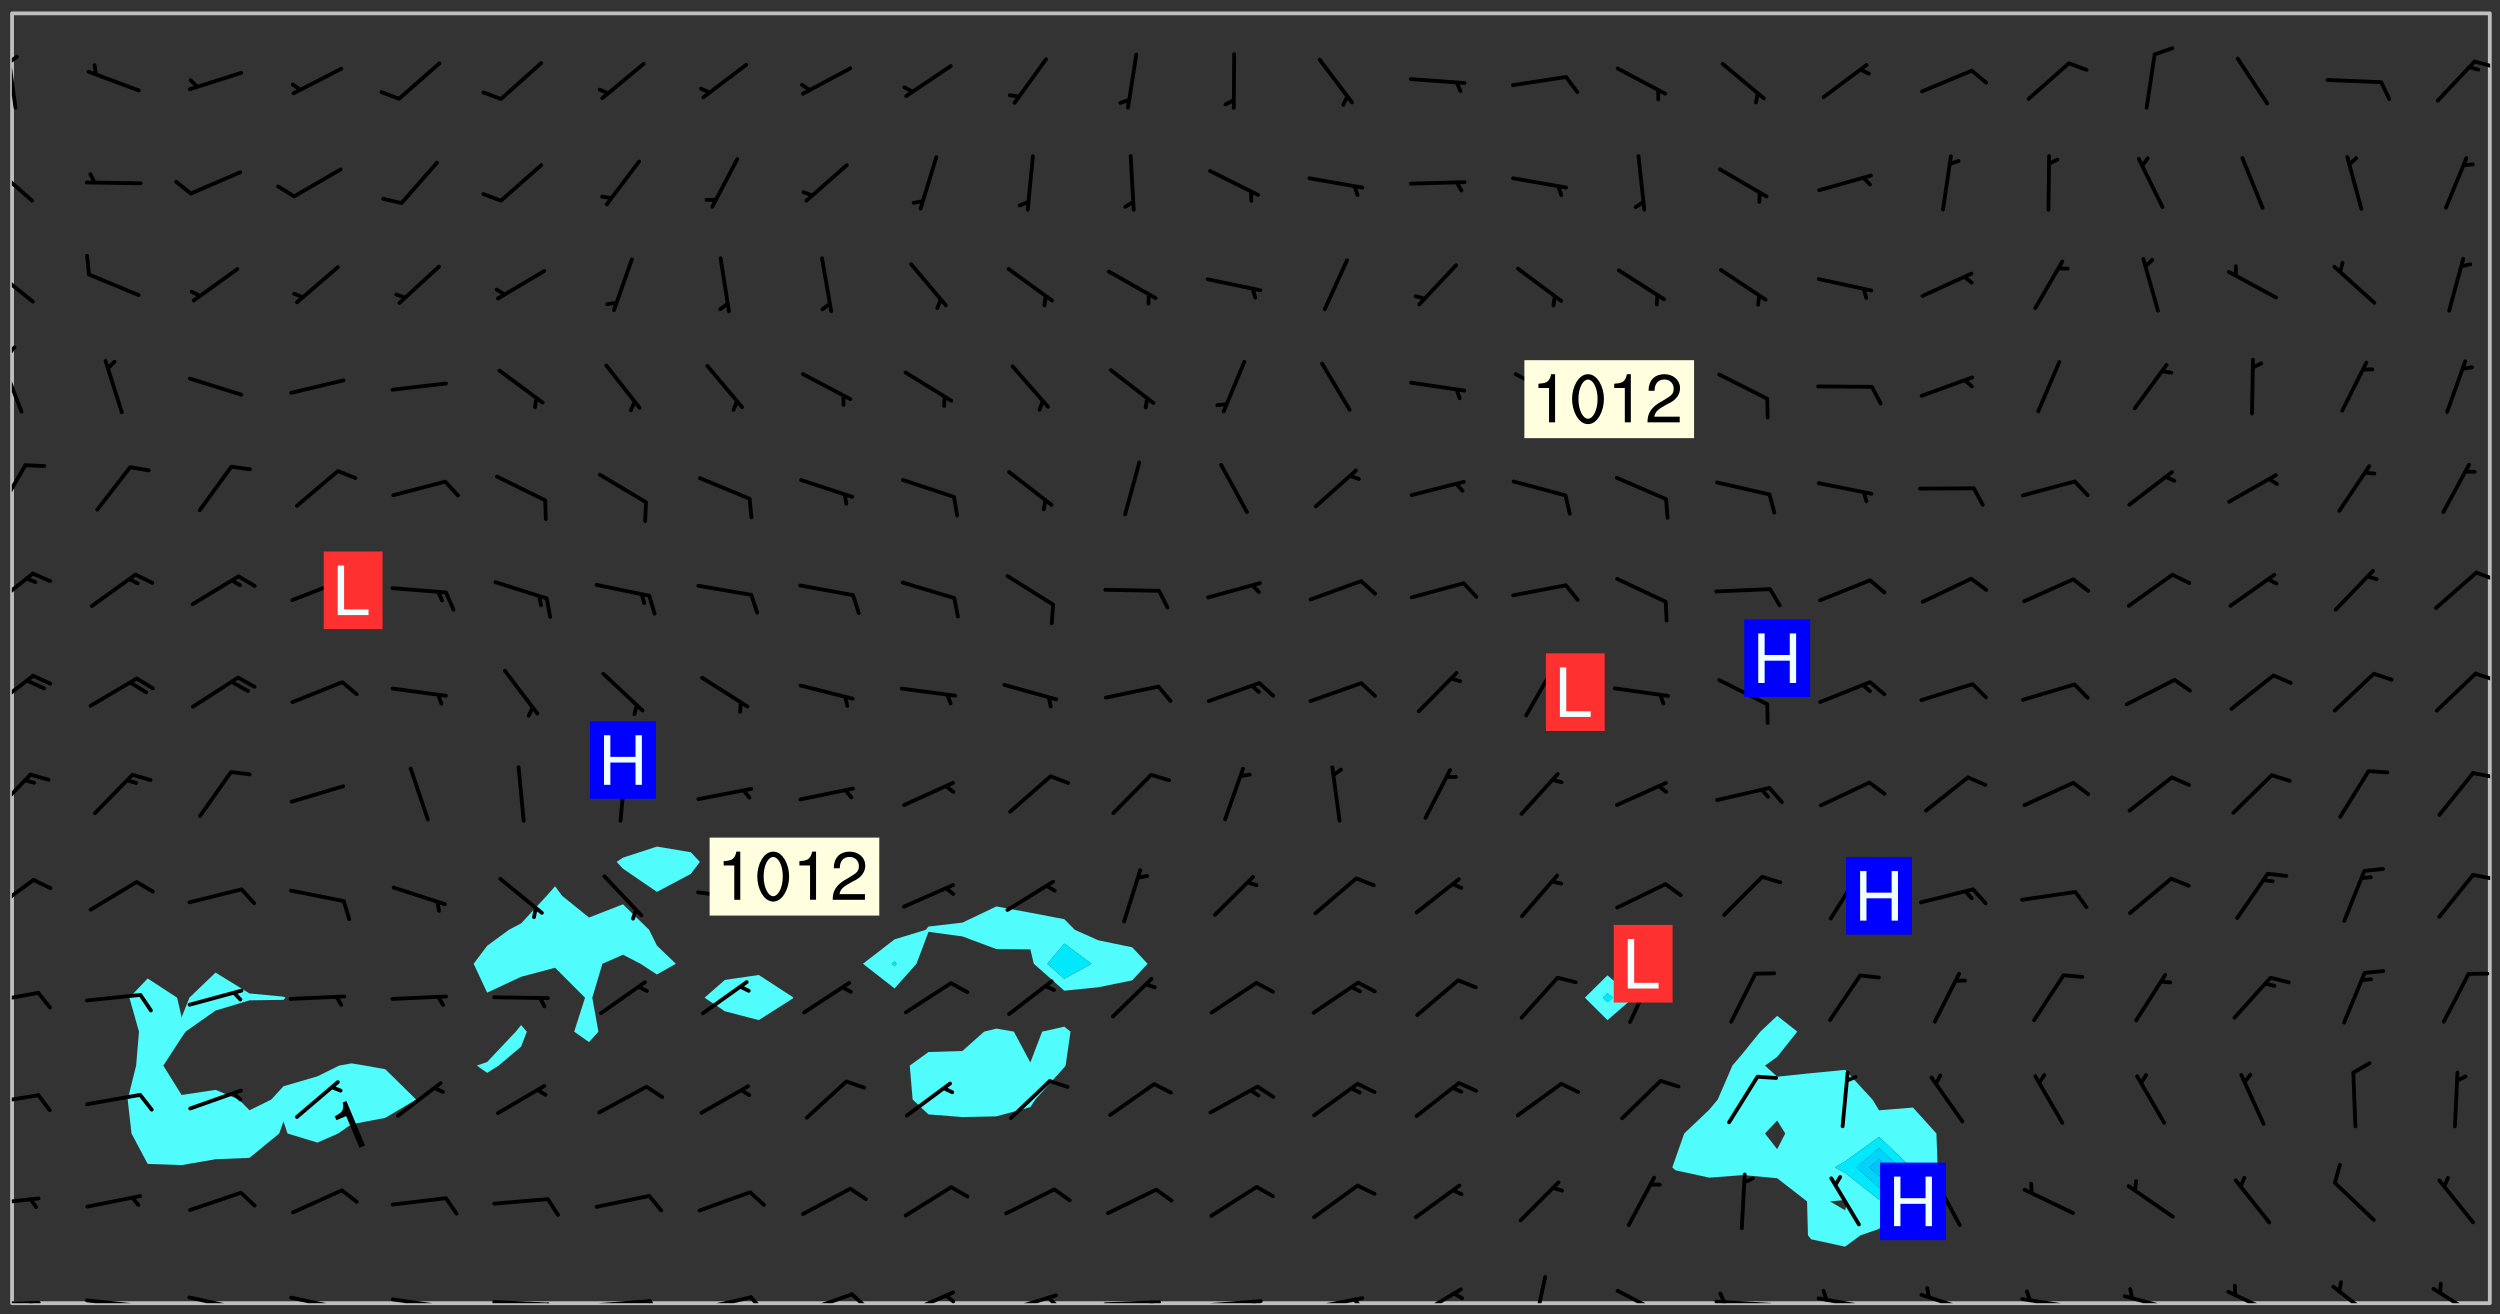 <svg xmlns="http://www.w3.org/2000/svg" role="img" xmlns:xlink="http://www.w3.org/1999/xlink" viewBox="142.45 309.95 326.84 171.84"><rect x="142.45" y="309.95" width="326.84" height="171.84" fill="#333333" stroke="none"/><defs><clipPath id="a"><path d="M144 311.672h1v168.656h-1zm0 0"/></clipPath><clipPath id="b"><path d="M144 311.672h324v168.656H144zm0 0"/></clipPath><clipPath id="c"><path d="M467 311.672h1v168.656h-1zm0 0"/></clipPath><clipPath id="d"><path d="M144 480h4v.328h-4zm0 0"/></clipPath><clipPath id="e"><path d="M146 480h2v.328h-2zm0 0"/></clipPath><clipPath id="f"><path d="M153 479h9v1.328h-9zm0 0"/></clipPath><clipPath id="g"><path d="M160 480h2v.328h-2zm0 0"/></clipPath><clipPath id="h"><path d="M166 479h9v1.328h-9zm0 0"/></clipPath><clipPath id="i"><path d="M172 480h2v.328h-2zm0 0"/></clipPath><clipPath id="j"><path d="M180 479h8v1.328h-8zm0 0"/></clipPath><clipPath id="k"><path d="M187 480h2v.328h-2zm0 0"/></clipPath><clipPath id="l"><path d="M193 479h8v1.328h-8zm0 0"/></clipPath><clipPath id="m"><path d="M200 480h2v.328h-2zm0 0"/></clipPath><clipPath id="n"><path d="M206 479h9v1.328h-9zm0 0"/></clipPath><clipPath id="o"><path d="M213 480h3v.328h-3zm0 0"/></clipPath><clipPath id="p"><path d="M220 479h8v1.328h-8zm0 0"/></clipPath><clipPath id="q"><path d="M227 479h2v1.328h-2zm0 0"/></clipPath><clipPath id="r"><path d="M233 479h8v1.328h-8zm0 0"/></clipPath><clipPath id="s"><path d="M240 479h3v1.328h-3zm0 0"/></clipPath><clipPath id="t"><path d="M246 478h9v2.328h-9zm0 0"/></clipPath><clipPath id="u"><path d="M253 478h3v2.328h-3zm0 0"/></clipPath><clipPath id="v"><path d="M260 478h8v2.328h-8zm0 0"/></clipPath><clipPath id="w"><path d="M265 479h3v1.328h-3zm0 0"/></clipPath><clipPath id="x"><path d="M273 479h8v1.328h-8zm0 0"/></clipPath><clipPath id="y"><path d="M279 479h2v1.328h-2zm0 0"/></clipPath><clipPath id="z"><path d="M286 479h9v1.328h-9zm0 0"/></clipPath><clipPath id="A"><path d="M292 479h2v1.328h-2zm0 0"/></clipPath><clipPath id="B"><path d="M300 479h8v1.328h-8zm0 0"/></clipPath><clipPath id="C"><path d="M306 479h2v1.328h-2zm0 0"/></clipPath><clipPath id="D"><path d="M313 479h8v1.328h-8zm0 0"/></clipPath><clipPath id="E"><path d="M319 479h2v1.328h-2zm0 0"/></clipPath><clipPath id="F"><path d="M327 478h7v2.328h-7zm0 0"/></clipPath><clipPath id="G"><path d="M342 476h3v4.328h-3zm0 0"/></clipPath><clipPath id="H"><path d="M353 478h8v2.328h-8zm0 0"/></clipPath><clipPath id="I"><path d="M366 479h9v1.328h-9zm0 0"/></clipPath><clipPath id="J"><path d="M367 478h2v2.328h-2zm0 0"/></clipPath><clipPath id="K"><path d="M379 479h9v1.328h-9zm0 0"/></clipPath><clipPath id="L"><path d="M380 478h2v2.328h-2zm0 0"/></clipPath><clipPath id="M"><path d="M393 478h8v2.328h-8zm0 0"/></clipPath><clipPath id="N"><path d="M406 479h9v1.328h-9zm0 0"/></clipPath><clipPath id="O"><path d="M407 478h2v2.328h-2zm0 0"/></clipPath><clipPath id="P"><path d="M419 479h9v1.328h-9zm0 0"/></clipPath><clipPath id="Q"><path d="M433 478h8v2.328h-8zm0 0"/></clipPath><clipPath id="R"><path d="M447 477h7v3.328h-7zm0 0"/></clipPath><clipPath id="S"><path d="M460 478h7v2.328h-7zm0 0"/></clipPath><clipPath id="T"><path d="M144 466h4v2h-4zm0 0"/></clipPath><clipPath id="U"><path d="M144 452h4v3h-4zm0 0"/></clipPath><clipPath id="V"><path d="M144 439h4v3h-4zm0 0"/></clipPath><clipPath id="W"><path d="M144 424h4v6h-4zm0 0"/></clipPath><clipPath id="X"><path d="M465 424h3v2h-3zm0 0"/></clipPath><clipPath id="Y"><path d="M144 410h3v7h-3zm0 0"/></clipPath><clipPath id="Z"><path d="M465 410h3v2h-3zm0 0"/></clipPath><clipPath id="aa"><path d="M144 398h4v5h-4zm0 0"/></clipPath><clipPath id="ab"><path d="M465 397h3v3h-3zm0 0"/></clipPath><clipPath id="ac"><path d="M144 384h3v6h-3zm0 0"/></clipPath><clipPath id="ad"><path d="M465 384h3v2h-3zm0 0"/></clipPath><clipPath id="ae"><path d="M144 370h3v8h-3zm0 0"/></clipPath><clipPath id="af"><path d="M144 356h2v9h-2zm0 0"/></clipPath><clipPath id="ag"><path d="M144 355h1v3h-1zm0 0"/></clipPath><clipPath id="ah"><path d="M144 344h3v6h-3zm0 0"/></clipPath><clipPath id="ai"><path d="M144 331h3v6h-3zm0 0"/></clipPath><clipPath id="aj"><path d="M144 316h1v9h-1zm0 0"/></clipPath><clipPath id="ak"><path d="M144 317h1v2h-1zm0 0"/></clipPath><clipPath id="al"><path d="M465 317h3v2h-3zm0 0"/></clipPath><g id="am" clip-path="url(#clip1)"><path fill="#fff" fill-opacity="0" fill-rule="evenodd" d="M0 0h1000v1000H0zm0 0"/><path fill="#d3d3d3" fill-opacity="0" fill-rule="evenodd" d="M162.152 355.867l-.234.293.059.234.117.172.176.234.293.348.113.059.117-.172.059-.234.176-.176.465-.176h.699l.234.293.289.816.059.176.176.23.352.234.699.699.172.176.234.348.234.41.289.582.41.465.23.234.234.176.117.23.176.293.172 1.164v.234l.059.289.059.117.117.117.348.41.117.172.176.176.176.234.117.172.172.352.059.234.234.406.234-.059-.176.176-.059.93h-.582l-.234-.113-.348.113-.117.117-.059.293-.059.176-.117.172-.465.293-.059.234-.059.113v.645l.059.172v.41l.059.059v.406l.059.406.117.176.059.059.23.641-.059.293v.699l-.059.582v.234l-.059.23-.055.352v1.922l.055.117h.426l-.367.117-.023.352.891 1.168 1.742.539 1.34.359v.539l.09.809.535.715 1.52.27.891-.086.09 1.164.535.18 1.16-.18 2.055-.984 1.16-.363 1.879-.176 1.695-.18-.18.719-1.516.086-1.25.09-.805.27-1.074.809.27.719.535.898-.18.625-.266.809.266 1.078.625.898.805.18 1.25-.18-.266.723.098.504.055.293v.172l.059.293v.406l.176.117.352.117h.406l.293-.176.113-.117.059-.117.117-.23.059-.176.352-.465.23-.176.176-.059.176.059.059.176.117.988.055.469.059.172.117.234.176.059.816.059h.289l.117.234.059.406.059.352v1.105l.117.293.117.348.289.699.176.352.582.754.352.176.172.059.469.234.641.465.348.234.293.176.293.055.23.062.816.348.293.176.113.172.352.352.117.176.523.641v.289l.059.352v.348l.059.352.059.289.117.059.172.059h.176l.582.234.176.117.176.289.176.234.113.234.293.23.117.117v.41l.059.055.289.234.234.117.059.117.117.172.059.117.23.234.059.176.234.059.117.059-.117.113-.059.117v.117l-.117.293-.117.289v.582l.176.117.117.059.059.117.117.117.113.059.176.348.059.352.059.406v.176l-.059.176-.117.699v.172l.117.176.293.293h.406l.176.117.117.172.117.293v.234h-.527l-.23-.234h-.234l-.176.059-.059.699.059.348.117.176.176.41.117.23.289.469.176.055h.523l.234.059.758.641.059.293v.234l.059.059.23.348v.352l-.117.172v.293l.293.289.293.176.172.059.293.176.293.117.582.406.289.234.293.176.219.16.016.012.23.176.641.523.176.234.117.176.176.176.113.172v.641l.117.176.469.117.582.117.234.059.23.113.293.117.113.059.586.352.289.172.176.062.176.055.176.059.699.352.289.176.234.055.289.176.234.117.641.406.293.117.172.059.234.059.41.059.23.059.234.117.059.172-.41.176.469.059.059.293.113.234.176.055.234.059.176.059.406.117.641.234.117.172.059.234v.176l-.059.117-.059.406.234.234.117.059.348.117.641.23.176.117.289.117.176.176.234.465.582 1.105.176.176.348.176.176.117.352.117 1.047.523.234.059.465.113.293.059.465.176.758.582.234.234.348.465.176.176.289.234.816.699.293.176.289.289.293.176.293.289.695.641.176.176.293.234.289.234.469.289.641.582.348.234.234.293.348.348.352.465.934.992.348.406.117.176.234.059.113.117.645.176.23.113.234.059.293.176.23.117.934.699.406.406.234.176.406.176.234.117.816.348.348.234.234.117.293.289.23.117.758.352.352.172.23.059.293.117.234.059.871.176h.816l.469.23.172.059.875.699.465.117.293.059.176.059.23.059.469.059.348.059.352.059.406.059h.293l.172.059v.23l.176.176h.293l.348.059.352.059.699.117h.641l.465-.234.293-.176.172-.117.41-.172.289-.176.934-.465.469-.293.523-.293.465-.172.465-.176 1.051-.465.289-.117.41-.117.289-.117.527-.176 1.516-.699.582-.348.289-.059.293-.059.348-.117.875-.23.352-.117h.113l.234-.059.875-.234.234-.059h.812l.352-.059.816-.117.172-.059.352-.055.293-.059.23-.059.816-.176.176-.059h.348l.234-.059.465-.117.758-.172.234-.059h.348l.41-.117.289-.059 1.285-.059h.289l.41-.059.23-.059h.176l.875-.117h.406l.41-.117h.348l.352-.113.871-.059h1.75l1.047.289.41.117.289.117.352.117.289.117 1.051.172.289.059h.293l.293.059.172.059.41.059.172.059.117.059h.117l.117.059.352.059h.113l.41.066 1.922.395 1.926.395 1.52.449 1.695.719 2.145.805 1.605-.719 1.43-.805 1.16-1.078 1.25-.449 3.035-.719 1.875-.359 2.145-1.348 2.234-1.254 2.5-1.258 1.695-.449 1.785-.18 1.16-.27.625.539 1.34-.27.715-.988.984-1.344.445-.18.805-.359 1.875-.539 1.785-.449 1.25-.27 1.16-.09 1.699-.09 1.961-.27 1.25-.09h.539l.625-.09h.891l2.145-.18 2.41-.18 2.59-.09 1.695.18 1.609.09 1.43.359 1.16.719 1.875.988 1.16 1.527.266.715.629.09.355.898.535.539.535 1.527 1.074.359h.535l-.805.535.09 1.707.715 2.695.891.805.895.988.715 1.258 1.785.539 1.52-.18.355 1.344 1.609-.805.98-.539.27.27.316-.215.219-.145.801.449.449-.359h.355l.535-.27.539-.719.535-.27.625-.988 1.16.449.84.371 1.395.617 1.695-.18h1.605l1.785.09.18-1.707.535-1.344.805.27.492.848.402.406-.09.539v.359l.715.449.711-.27h1.43l.359.988.445 1.258.715 1.344 1.25.629 1.695.629.715-.18.18-.539.98-.09.449.359.086 1.258-.266.629-.535.18v.539l.715.984.266.539.984.988.801 1.078-.266.359-.09.898-.625 2.332-.355 2.066-.09 1.793-.18.719-.09.539v1.438l-.98 1.883-.359 1.707-.535.898-.805 1.168-.266.539 2.055 1.254.086.359-.355.539-.09-.18v.809l.09 1.438-.445.715-1.074.094-.266.715.535.898.805.719 1.16.809 1.34.27.445.359-.355.449-1.789-.09-1.25-.449-.715-.719-.625-.09-.176 3.59-.188 1.309h89.359V311.703h-55.27v49.082l.762.125 3.289.543 2.023 2.836v2.754l2.352.332 2.348.332h4.051l-1.379 4.16-2.023.707-2.023.703-.543.344-2.594 1.617-.188.117-2.023-2.078-.73-2.742-2.672-2.078-1.375-3.5-.066-.082-1.957-2.672 2.75-1.418v-49.082H294.422v91.414l.117.031.133.012.074.074.105.047.09.059.086.059.09.059.297.297.059.09.031.117.027.117.016.137-.031.117-.059.09-.059.086-.043.105-.047.102-.027.121v.145l.176.27.148.148.074.086.074.074.043.105.062.09.059.086.043.105.059.09.047.102.043.105.059.086.117.18.074.074.062.086.059.09.043.105.059.09.059.086.062.09.059.09.043.102.117.18.074.074.059.086.074.074.09.059.105.047h.148l.133-.016.133.016.102-.047.074-.074.047-.102-.016-.133v-.148l-.047-.105-.027-.117-.047-.102-.027-.121-.043-.102-.062-.09-.043-.102-.043-.105-.031-.117-.016-.133-.012-.137.086-.059.059-.086.121-.031.043.105.016.133v.117l.059.102.059.09.09.059.148.148.059.09.043.105-.012.102.086.059.105.047.086.059.09.059.074.074-.117.027-.105.047-.086.059-.074.074-.059.09-.062.086-.027.121-.047.102-.043.105-.031.117-.012.133-.016.133v.148l.027.117.047.105.043.102.059.09.074.074.09.059.074.074.09.059.059.09.043.105.047.102.117.031.133.016h.148l.117-.031.105.043.043.105.047.102.027.121L299.5 410l.027.117.031.121.027.117.105.043.102.047.133-.016.148.148.062.086.074.074.07.074.09.062.105.043.102.043.117.031.137.016.117-.031.074-.074.027-.117-.012-.133-.031-.121-.027-.117.043-.105h.117l.09.062.117.027h.148l.133.016h.148l.133.016.133-.016h.148l.133-.016.133-.012.137.012.117-.027.133-.016.191-.059-.059.176-.016.133-.027.121-.016.133-.059.086-.133.016-.105.047-.105.043-.117.031-.117.027-.266.031h-.148l-.133.016-.074.074.059.086.148.148.117.18.074.07.09.062.09.059.086.059.09.059.102.043.105.062.105.043.086.059.105.047.102.043.18.117.059.09-.043.102-.047.105.016.133.223.223.059.09.043.102.031.121.043.102.016.133.031.117.012.137.031.117.148.148.102.043.105.043.117.031.133.016.137.016h.117l.117-.031.09-.059.043-.105.047-.102.043-.105.031-.117.012-.133v-.148l-.012-.133-.016-.133-.031-.117-.043-.105-.047-.105-.043-.102-.043-.105-.016-.133.016-.133.027-.117.031-.117.027-.121.047-.102.09-.059.086-.062.074-.074.09-.059.223-.223.059-.086.074-.074.117-.18.059-.086v-.148l-.074-.074-.102-.047-.105-.043-.102-.043-.059-.09-.047-.105-.027-.117.09-.059.117-.031.102-.043.18-.117.148-.148.012-.133-.012-.105-.09-.059-.133.016h-.148l-.133.016-.133-.016-.121-.031-.086-.059-.074-.074-.059-.09-.062-.086-.117-.18-.059-.086.031-.121.086-.059.121-.031.059-.086v-.121l-.031-.117-.059-.09-.059-.086-.047-.105-.027-.117-.016-.133.059-.09.074-.074.09-.059.117-.18.074-.074.059-.086.148-.148.121-.031.133-.016.133.016.074.074.043.105.016.133-.031.117-.117.031-.133.012-.148.148-.043.105-.047.102-.027.121-.031.117v.148l.031.117.043.105.059.09.074.07.074.074.117.031.121.027.117-.027.133-.016h.117l.09.059.074.074.047.105.059.086.102.047.133.016.105.043.086.059-.012.105-.074.074-.18.117-.059.09-.09.059-.07.074-.074.074-.062.09-.027.117-.016.133.016.133-.016.133v.148l.016.133.027.117.031.121.074.074.09.059.086.059.09.059.117.031v.086l-.102.047-.09.059-.266.031-.117.027h-.148l-.105.043-.102.047-.059.09-.062.234-.012.133-.031.121-.016.133v.293l-.012.133.012.137.016.133.133.016.133.012.121.031.086.059.074.074.047.105.043.102.016.133v.445l-.016.133v.445l.031.266.027.117.016.133.031.117.086.211.031.266v.148l-.031.117-.027.117-.031.121-.027.117-.031.117-.031.121-.012.133-.016.133.09.059.117-.031.102.016.047.105-.031.266v.441l-.043.105-.047.105-.043.102-.043.105-.059.086-.031.121-.043.117-.031.117-.016.133.016.133.059.09.105.047.086.059.059.086-.012.137-.031.117-.043.102v.445l-.016.133v.148l-.031.117-.043.105-.027.117-.047.105-.043.102-.031.121-.027.117-.031.133-.031.117-.027.117-.043.105-.031.117-.031.121-.012.133-.016.133v.297l.027.117v.148l.047.398.027.117.059.09.121.031h.148l.133-.016.059.09v.117l-.059.09-.09.059-.102.043-.105.047-.09.059-.086.059-.137.016-.117-.031-.133-.016-.102.047-.062.086-.012.137-.016.133-.031.117-.027.117-.016.133-.031.121v.297l.016.133.031.117v.148l.012.133v.148l-.027.117-.047.102-.027.121-.031.117-.059.09-.074.074-.102.043-.105.047-.117.027-.121.031-.102-.047.059-.086.105-.047.027-.117.031-.117.027-.121.031-.117v-.148l.016-.133-.031-.117-.043-.105-.105.016-.074.074-.102.043-.09.062-.074.074-.043.102-.016.133-.031.117L304.25 426l-.031.117-.027.117-.031.121-.027.117-.031.117-.043.105-.09.059h-.09l-.117-.031-.031-.086.016-.137-.031-.117v-.148l-.012-.133v-.148l-.062-.234-.027-.121-.043-.102-.047-.105-.059-.086-.059-.09-.043-.105-.062-.086-.148-.148-.07-.074-.105-.047-.105-.043-.102-.043-.297-.297-.09-.074-.086-.059-.105-.043-.09-.062-.086-.059-.105-.043-.09-.059-.086-.062-.074-.07-.105-.047-.086-.059-.105-.043-.09-.062-.102-.043-.105-.043-.086-.059-.105-.047-.105-.043-.102-.047-.09-.059-.102-.043-.105-.043-.09-.062-.117-.027-.133-.016-.133.016H299.75l-.133.016-.117-.031-.09-.059-.074-.074-.09-.059-.102-.047h-.148l-.121-.027-.102-.043-.074-.074-.117-.18-.09-.059-.102-.043-.09-.062-.105-.043-.09-.059-.086-.059-.105-.047-.059-.086-.059-.09-.043-.105-.047-.102-.074-.074-.086-.059-.074-.074-.09-.059-.223-.223-.043-.105-.031-.266.105-.043h.145l.105.043.074.074.09.059.086.059.105.047.09.059.148.148.07.074.148.148.062.086.074.074.086.059.074.074.09.062.09.059.086.059.27.176.102.047.105.043.102.043.047-.074.059-.086.074-.074.07-.074.105.043.074.074.059.09.043.102.047.105.043.105.121.027.117-.027.074-.09.043-.105.059-.09.074-.074.105-.043.117-.027.133.012.09.059.148.148.059.09.043.105.047.102.043.105.043.102.105.047.105.043.133.016.086-.059.059-.09.074-.074.105-.043.117.027.105.047.102.043.105.043.102.047.18.117v.117l-.016.133.016.133.016.137.059.086.102.047.121.027.117.031h.148l.117-.031.059-.09.18-.117.059-.09.074-.074.059-.086.117-.18.18-.117.117.031.09.059.043.074-.016.133v.117l.09.059h.148l.133-.016.133-.012.266-.031.105-.043.117-.031.121-.027.074-.074.07-.074.062-.09-.016-.105-.047-.102-.102-.043-.105-.016-.117.027-.266.031h-.148l-.074-.074-.09-.059-.117-.031-.117-.027-.133-.016h-.148l-.133.016h-.297l-.105-.047-.148-.148-.043-.102-.059-.09.223-.223.086-.059.105-.043.117-.031.133-.016.133.016.137.016.102.043.133-.012.09-.062.102-.043.062-.09-.047-.102-.09-.059-.117-.031-.102-.043-.059-.09-.062-.09v-.117l.016-.133.105-.047.074-.07v-.121l-.09-.059-.031-.117.09-.059.074-.074.043-.105.059-.09.047-.102.016-.133v-.148l-.047-.105-.043-.102-.09-.059-.133-.016-.102-.043-.137-.016-.117-.031h-.445l-.133-.016-.133-.012-.133-.016-.117-.031h-.148l-.133-.016-.133-.012-.266-.031-.121-.043-.086-.059-.074-.074v-.148l.012-.133.105-.047.102-.043.133-.016h.152l.133-.016h.293l.121.031.102.043.09.059.234.062.121-.047.09-.059.102-.043.133-.016.105.043.102.047.133.012.121-.027h.145l.121-.031.117-.027.105-.047.074-.074.086-.059.148-.148.059-.086.047-.105.027-.117.016-.105-.102-.043-.09-.059-.117-.031-.105-.043-.09-.062-.074-.086-.074-.074-.102-.043-.105-.047-.102-.043-.059-.09-.047-.102-.086-.211-.062-.086-.059-.09-.074-.074-.086-.059h-.27l-.117.031-.09.059-.102.043-.133.016-.105-.016-.027-.117-.062-.09-.117-.031-.102-.043-.148-.148-.031-.117-.016-.105.074-.074.18-.117.117-.027.117-.031.137.016.102.043.105.043.102.047.105.043.117.031.133.016.117.027.133.016.105-.016.09-.059-.074-.074-.105-.043-.074-.074-.074-.09-.148-.148-.086-.059-.09-.059-.074-.074-.09-.059-.102-.047-.121-.027-.102-.047-.105-.043-.117-.031-.102-.043-.121-.031h-.148l-.117.031-.105.043-.086.062-.18.117-.086.059-.09.059-.105.047-.086.059-.105.043-.102.043-.105.047-.074.074-.059.09-.059.086-.047.105-.059.086-.074.074-.133-.012-.117-.031h-.117l-.074.074-.09.059-.074.074-.09.059-.086.059-.105.047-.102.043-.137.016-.102-.043-.148-.148-.105-.047h-.086l-.105.047-.102.043-.121.031-.117-.031-.074-.074v-.117l.031-.121.074-.07.059-.09.074-.074.117-.031.105-.043h.293l.133-.016.137-.016.102-.043.09-.059.102-.047.09-.059.133-.012.09.059.133.012.09-.059.086-.059.105-.043.09-.059.086-.062.09-.059.148-.148.059-.086.059-.09.105-.043.133-.016.117.027.121.031.059-.059.059-.09.031-.266.027-.117.105.012.133.016.102-.043.09-.059.059-.09.074-.074.059-.09.047-.102.012-.133-.012-.133-.047-.105-.148-.148-.059-.09-.059-.086-.043-.105v-.445l.016-.133v-.148l.012-.133-.059-.059-.09.059-.102-.043-.18-.117-.086-.059-.062-.09-.059-.09-.074-.074-.086-.059-.121.031-.102.012-.105.047-.086.059-.105.043-.148.148-.09.059-.086.059-.09.062-.105.043-.133.016v-.121l.105-.043.117-.031.074-.07.043-.105v-.148l-.027-.117-.148-.148-.133-.016h-.148l-.117.031-.105.043-.102.043-.09.062-.117.027-.074-.074.012-.133-.043-.102-.043-.105-.09-.059-.117.027-.121.031-.117.031-.102.043-.121.031-.102.043-.105.043-.09.059-.102.016v-.117l.016-.133-.059-.09-.074.043-.148.148-.059.09-.074.074-.047.105-.043.102-.074.074-.059.09-.074.074-.059.086-.074.074-.09.062-.074.07-.074.074-.102.016-.133.016-.105-.043v-.121l.148-.148.043-.102.059-.09.047-.102.043-.105.059-.09.031-.117.043-.102.031-.121.027-.117.047-.105.043-.102.043-.105.074-.07.09-.062.09-.059.102-.043h.297l.266-.031.105-.043-.074-.074-.117-.031-.105-.043-.09-.059-.102-.047-.09-.059-.102-.043-.105-.043-.09-.062-.086-.059-.105-.043-.102-.043-.121-.031-.117-.031-.102-.043L297.5 410.25l-.102-.043-.09-.059-.043-.105-.016-.133.102-.043.133-.016.137.016.133-.016.102-.043.059-.09.016-.105-.09-.059-.074-.074-.102-.043-.09-.059-.148-.148-.043-.105-.016-.133v-.293l-.059-.09-.09-.059-.074-.074-.043-.105-.031-.117-.059-.09-.074-.074-.117-.027-.074-.074-.09-.059-.09-.062-.086-.059-.074-.074-.059-.086-.047-.105-.086-.059-.148-.148-.195-.059-.133.016-.102.043-.074.074-.047.102-.043.105-.059.09-.059.086-.297.297-.09.059h-.086l-.062-.086-.043-.105.031-.117.059-.09.027-.117-.012-.133-.09-.062-.105.047-.117.027-.117.031-.27.176-.102.047-.117.027-.105.047-.09.059-.102.043-.059-.086-.047-.105.016-.133.047-.105.07-.074.074-.07.059-.09v-.148l-.043-.105h-.238l-.102.047-.031.117-.027.117-.031.121-.074.043-.133.016-.074-.047-.043-.102-.043-.105-.047-.102-.043-.105-.121.031-.102.043-.133.016-.117.031-.105.043-.09.059-.102.047-.121.027-.133.016-.102-.043-.059-.09-.047-.105-.043-.102-.043-.105v-.117l.059-.09.086-.059.18-.117.102-.047.105-.043.105-.059.102-.043.09-.062.102-.043.105-.059.102-.047.09-.059.105-.043.102-.043.09-.062.102-.043.137-.016.117.031.102.043.121.031.102.043.105.047.102.043.105.043.102.047.105.043.102.043.105.047.086.059.105.043.117.031.105.043.102.047.09.059.105.043.102.043.105.047.117.027.102.047.121.027h.148l.086-.059.016-.102.059-.09-.027-.117-.074-.074-.117-.18-.074-.074-.09-.074-.18-.117-.086-.059-.105-.043-.102-.047-.27-.176-.059-.09-.074-.074-.059-.09-.043-.102-.031-.117-.016-.137v-.562l-.012-.133-.016-.133-.031-.117-.016-.133-.012-.133-.031-.121-.223-.223-.059-.086-.016-.105.031-.117.133-.016v-91.414H172.992v1.453l-.059.234-.352 1.051-.172.523-.117.348-.176.41-.117.172-.234.293-.23.059h-.352l-.117.059-.23.406v.293l.117.176.23.23.117.234.641.758.293.465.176.234.23.352.234.348.641.816.176.465.172.41.117.695.176.469.117 1.398.059.465v.875l.117 1.047v4.781l-.059.465-.352 1.281-.176.523-.113.41-.352.93L172.934 336l-.234.582-.117.176-.172.348-.176.406-.352.816-.059.293-.113.293-.117.289-.059.176-.117.875-.059.406-.059.117-.059.176-.059.172-.23.527-.117.172v.234l-.117.234-.059.172-.176.586v.289l-.059.176v.293l-.059.113-.059.527v.172l-.055.234v2.621l-.176.816-.117.176-.176.234-.117.172-.113.234-.586.934-.23.289-.293.465-.176.234-.289.352-.352.699-.113.23-.176.41-.176.23-.406.527-.816.699-.293.172-.289.234-.176.117-.176.176-.523.406-.527.176-.172.176-.234.055-.641.176h-.758m12.211 31.023l-1.074.449.359.895 1.25-.715.445-.539-.98-.09"/><path fill="#d3d3d3" fill-opacity="0" fill-rule="evenodd" d="M201.508 416.598h-.895l.449.629.98.359.805-.09.445-.988-.176.09-.715-.355-.895.355m154.621 59.07l-.059-.523v-.293l.113-.293.059-.23.469-.469h.113l.117-.113.117-.059h.176l.234-.059h.348l.234.059.117.059.23.172.059.176.117.582v.293l-.117.176-.172.289-.176.176-.527.523-.23.234-.117.059h-.176l-.117-.059-.406-.293-.176-.117-.117-.059-.059-.113-.055-.117m6.641-10.957l-.059-.172v-1.109l.059-.172.176-.059.172-.059h.176l.234-.059.117.059.059.699-.059.172-.117.176-.117.059-.234.523-.113.059h-.234l-.059-.117m9.613-14.391l-.117-.176v-.699l.293-.875.117-.172.176-.352.113-.23.117-.293.352-.758.117-.23.172-.234h.176l.117-.059h.641l.117.059.234.234.172.113.352.293.117.117.113.176v.113l.117.059.117.117v.699l-.059.176v.23l-.059.176-.348 1.051-.117.23-.117.234-.117.059-.23.234-.641.289h-.875l-.41-.117-.641-.465"/><path fill="none" stroke="#bebebe" stroke-linecap="round" stroke-linejoin="round" stroke-miterlimit="10" stroke-width=".5" d="M467.957 311.695H144.027v168.625h323.93v-168.625"/><g clip-path="url(#a)"><path fill="#fff" fill-opacity="0" fill-rule="evenodd" d="M144 475.891v4.438h.004H144V311.672h.004H144v164.219"/></g><g clip-path="url(#b)"><path fill="#fff" fill-opacity="0" fill-rule="evenodd" d="M144.004 480.328V311.672h26.625v125.43l-3.418 3.281-1.02 2.562-.582-2.562-3.855-2.512-2.391 2.512 1.258 4.438-.375 4.441-1.105 4.438.5 4.438 2.113 3.977 4.438.152 4.438-.766 4.438-.18 3.883-3.184.559-1.578.527 1.578 3.91 1.188 2.703-1.188 1.734-1.203 4.438-.844 4.031-2.391-4.031-3.961-2.629-.477-1.809-.293-1.602.293-2.836 1.402-4.438 1.297-1.598 1.738-2.844 1.406-1.387-1.406-3.051-1.266-4.438.672-2.391-3.844 2.391-3.676.523-.766 3.914-2.754 4.438-1.336 4.441-.062.27-.285-.27-.137-4.441-.418-4.438-2.727V311.672h44.387V425.812l-1.105 1.258-3.336 3.598-1.598.84-2.84 2.086-1.766 2.352 1.766 3.777 4.438-2.078v6.316l-.699.859-3.738 3.961-1.352.48 1.352.945 1.496-.945 2.941-2.484.746-1.957-.746-.859v-6.316l4.441-1.18 3.914 3.918-1.418 4.438 1.941 1.367 1.227-1.367-.801-4.438 1.324-4.438 2.688-1.184 2.285 1.184 2.152 1.402 2.477-1.402-2.477-2.379-1.016-2.059-3.422-3.336-4.438 1.73-3.508-2.832-.93-1.258V311.672h13.312V420.625l-4.438 1.445-.824.559.824.887 4.438 3.035 4.438-2.359 1.18-1.562-1.18-1.262-4.438-.742V311.672h13.316v125.738l-4.438.648-2.652 2.324 2.652 1.773 4.438 1.156 4.438-2.82.082-.109-.082-.09-4.438-2.883V311.672h31.066v116.777l-4.438 2.117-4.438.512-.367.43-4.07 1.246-4.133 3.191 4.133 3.227 2.863-3.227 1.574-4.172 4.438.598 4.438 1.656 4.441.039.449 1.879 3.988 3.523v4.707l-2.891.645-1.547 4.035-2.156-4.035-2.285-.395-1.602.395-2.836 2.531-4.438.137-2.449 1.773.379 4.438 2.07 1.945 4.438.348 4.438-.094 4.441-1.207.656-.992 3.781-4.203.172-.234.645-4.441-.816-.645v-4.707l4.438-.449 4.438-.906 2.012-2.168-2.012-2.152-4.438-.918-3.062-1.367-1.375-1.387-4.438-.852-4.441-.82V311.672h79.891v125.789l-2.953 2.922 2.953 2.938 3.406-2.938-3.406-2.922V311.672h22.191V442.75l-2.199 2.07-2.238 2.766-1.418 1.676-1.918 4.438-1.102 1.32-3.277 3.117-1.16 3.289-.402 1.148.402.367 4.438.973 4.438-.34 4.438.414 3.906 3.027.121 4.438.414.516 4.438.965 2.012-1.48 2.426-.844 2.848-3.594 1.59-1.621 3.23-2.82-.168-4.438-3.062-3.391-4.438.363-.859-1.41-3.578-3.879-4.438.43-4.441.465-1.594-1.453 1.594-1.141 2.629-3.301-2.629-2.07V311.672h93.203v168.656H144.004"/></g><path fill="#50fcfc" fill-rule="evenodd" d="M159.641 458.137l-.5-4.438 1.105-4.438.375-4.441-1.258-4.438 2.391-2.512 3.855 2.512.582 2.562 1.02-2.562 3.418-3.281 4.438 2.727 4.441.418.27.137-.27.285-4.441.062-4.438 1.336-3.914 2.754-.523.766-2.391 3.676 2.391 3.844 4.438-.672 3.051 1.266 1.387 1.406 2.844-1.406 1.598-1.738 4.438-1.297 2.836-1.402 1.602-.293 1.809.293 2.629.477 4.031 3.961-4.031 2.391-4.438.844-1.734 1.203-2.703 1.188-3.91-1.188-.527-1.578-.559 1.578-3.883 3.184-4.438.18-4.438.766-4.438-.152-2.113-3.977m46.496-18.414l-1.766-3.777 1.766-2.352 2.84-2.086 1.598-.84 3.336-3.598 1.105-1.258.93 1.258 3.508 2.832 4.438-1.73 3.422 3.336 1.016 2.059 2.477 2.379-2.477 1.402-2.152-1.402-2.285-1.184-2.688 1.184-1.324 4.438.801 4.438-1.227 1.367-1.941-1.367 1.418-4.438-3.914-3.918-4.441 1.18-4.438 2.078m0 10.484l-1.352-.945 1.352-.48 3.738-3.961.699-.859.746.859-.746 1.957-2.941 2.484-1.496.945m17.754-26.691l-.824-.887.824-.559 4.438-1.445 4.438.742 1.18 1.262-1.18 1.562-4.438 2.359-4.438-3.035m13.316 18.641l-2.652-1.773 2.652-2.324 4.438-.648 4.438 2.883.082.09-.082.109-4.438 2.82-4.438-1.156m22.191-2.984l-4.133-3.227 4.133-3.191v2.887l-.395.305.395.309.27-.309-.27-.305v-2.887l4.07-1.246.367-.43 4.438-.512 4.438-2.117 4.441.82 4.438.852v3.191l-2.223 2.633 2.223 1.965 3.555-1.965-3.555-2.633v-3.191l1.375 1.387 3.062 1.367 4.438.918 2.012 2.152-2.012 2.168-4.438.906-4.438.449-3.988-3.523-.449-1.879-4.441-.039-4.438-1.656-4.438-.598-1.574 4.172-2.863 3.227"/><path fill="#00e8fc" fill-rule="evenodd" d="M259.398 436.254l-.395-.309.395-.305.27.305-.27.309"/><path fill="#50fcfc" fill-rule="evenodd" d="M261.766 453.699l-.379-4.438 2.449-1.773 4.438-.137 2.836-2.531 1.602-.395 2.285.395 2.156 4.035 1.547-4.035 2.891-.645.816.645-.645 4.441-.172.234-3.781 4.203-.656.992-4.441 1.207-4.438.094-4.438-.348-2.07-1.945"/><path fill="#00e8fc" fill-rule="evenodd" d="M281.59 437.91l-2.223-1.965 2.223-2.633 3.555 2.633-3.555 1.965"/><path fill="#50fcfc" fill-rule="evenodd" d="M352.602 443.32l-2.953-2.938 2.953-2.922v2.332l-.594.59.594.594.688-.594-.688-.59v-2.332l3.406 2.922-3.406 2.938"/><path fill="#00e8fc" fill-rule="evenodd" d="M352.602 440.977l-.594-.594.594-.59.688.59-.688.594"/><path fill="#50fcfc" fill-rule="evenodd" d="M361.48 462.941l-.402-.367.402-1.148 1.16-3.289 3.277-3.117 1.102-1.32 1.918-4.438 1.418-1.676 2.238-2.766 2.199-2.07 2.629 2.07-2.629 3.301-1.594 1.141 1.594 1.453v5.73l-1.598 1.691 1.598 2.059 1.055-2.059-1.055-1.691v-5.73l4.441-.465 4.438-.43 3.578 3.879.859 1.41v3.477l-4.438 3.203-1.359.785 1.359.711v3.543l-1.969.188 1.969 1.164.289-1.164-.289-.188v-3.543l4.438 3.5 4.191-4.211-4.191-3.988v-3.477l4.438-.363 3.062 3.391.168 4.438-3.23 2.82-1.59 1.621-2.848 3.594-2.426.844-2.012 1.48-4.438-.965-.414-.516-.121-4.438-3.906-3.027-4.438-.414-4.438.34-4.438-.973"/><path fill="#fff" fill-opacity="0" fill-rule="evenodd" d="M374.793 456.445l-1.598 1.691 1.598 2.059 1.055-2.059-1.055-1.691m8.879 10.383l-1.969.188 1.969 1.164.289-1.164-.289-.188"/><path fill="#00e8fc" fill-rule="evenodd" d="M383.672 463.285l-1.359-.711 1.359-.785 4.438-3.203v1.445l-2.957 2.543 2.957 2.684 2.672-2.684-2.672-2.543v-1.445l4.191 3.988-4.191 4.211-4.438-3.5"/><path fill="#00d4fc" fill-rule="evenodd" d="M388.109 465.258l-2.957-2.684 2.957-2.543v1.449l-1.273 1.094 1.273 1.156 1.152-1.156-1.152-1.094v-1.449l2.672 2.543-2.672 2.684"/><path fill="#00c4fc" fill-rule="evenodd" d="M388.109 463.73l-1.273-1.156 1.273-1.094 1.152 1.094-1.152 1.156"/><g clip-path="url(#c)"><path fill="#fff" fill-opacity="0" fill-rule="evenodd" d="M467.996 480.328H468V311.672h-.004H468v168.656h-.004"/></g><path fill="#fff" fill-opacity="0" fill-rule="evenodd" d="M187.18 462.938l5.391-2.258-3.852-9.188-5.387 2.258 3.848 9.188"/><path fill-rule="evenodd" d="M187.266 454.09l.469-.199 2.434 5.809-.723.305-1.738-4.141-1.277.535-.215-.512.488-.277.211-.148.18-.168.133-.211.078-.262.016-.324-.055-.406"/><g clip-path="url(#d)"><path fill="none" stroke="#000" stroke-linecap="round" stroke-linejoin="round" stroke-miterlimit="10" stroke-width=".5" d="M147.512 480.285l-7.023.086"/></g><g clip-path="url(#e)"><path fill="none" stroke="#000" stroke-linecap="round" stroke-linejoin="round" stroke-miterlimit="10" stroke-width=".5" d="M146.492 480.297l.59 1.078"/></g><g clip-path="url(#f)"><path fill="none" stroke="#000" stroke-linecap="round" stroke-linejoin="round" stroke-miterlimit="10" stroke-width=".5" d="M160.809 480.699l-6.988-.742"/></g><g clip-path="url(#g)"><path fill="none" stroke="#000" stroke-linecap="round" stroke-linejoin="round" stroke-miterlimit="10" stroke-width=".5" d="M160.809 480.699l.918 2.277"/></g><g clip-path="url(#h)"><path fill="none" stroke="#000" stroke-linecap="round" stroke-linejoin="round" stroke-miterlimit="10" stroke-width=".5" d="M174.059 481.09l-6.859-1.523"/></g><g clip-path="url(#i)"><path fill="none" stroke="#000" stroke-linecap="round" stroke-linejoin="round" stroke-miterlimit="10" stroke-width=".5" d="M173.062 480.871l.328 1.18"/></g><g clip-path="url(#j)"><path fill="none" stroke="#000" stroke-linecap="round" stroke-linejoin="round" stroke-miterlimit="10" stroke-width=".5" d="M187.383 481.059l-6.875-1.461"/></g><g clip-path="url(#k)"><path fill="none" stroke="#000" stroke-linecap="round" stroke-linejoin="round" stroke-miterlimit="10" stroke-width=".5" d="M187.383 481.059l.676 2.359"/></g><g clip-path="url(#l)"><path fill="none" stroke="#000" stroke-linecap="round" stroke-linejoin="round" stroke-miterlimit="10" stroke-width=".5" d="M200.738 480.832l-6.957-1.008"/></g><g clip-path="url(#m)"><path fill="none" stroke="#000" stroke-linecap="round" stroke-linejoin="round" stroke-miterlimit="10" stroke-width=".5" d="M200.738 480.832l.828 2.309"/></g><g clip-path="url(#n)"><path fill="none" stroke="#000" stroke-linecap="round" stroke-linejoin="round" stroke-miterlimit="10" stroke-width=".5" d="M214.086 480.492l-7.02-.328"/></g><g clip-path="url(#o)"><path fill="none" stroke="#000" stroke-linecap="round" stroke-linejoin="round" stroke-miterlimit="10" stroke-width=".5" d="M214.086 480.492l1.047 2.219"/></g><g clip-path="url(#p)"><path fill="none" stroke="#000" stroke-linecap="round" stroke-linejoin="round" stroke-miterlimit="10" stroke-width=".5" d="M227.395 480.059l-7.008.539"/></g><g clip-path="url(#q)"><path fill="none" stroke="#000" stroke-linecap="round" stroke-linejoin="round" stroke-miterlimit="10" stroke-width=".5" d="M227.395 480.059l1.312 2.074"/></g><g clip-path="url(#r)"><path fill="none" stroke="#000" stroke-linecap="round" stroke-linejoin="round" stroke-miterlimit="10" stroke-width=".5" d="M240.633 479.551l-6.855 1.555"/></g><g clip-path="url(#s)"><path fill="none" stroke="#000" stroke-linecap="round" stroke-linejoin="round" stroke-miterlimit="10" stroke-width=".5" d="M240.633 479.551l1.602 1.859"/></g><g clip-path="url(#t)"><path fill="none" stroke="#000" stroke-linecap="round" stroke-linejoin="round" stroke-miterlimit="10" stroke-width=".5" d="M253.836 479.16l-6.629 2.336"/></g><g clip-path="url(#u)"><path fill="none" stroke="#000" stroke-linecap="round" stroke-linejoin="round" stroke-miterlimit="10" stroke-width=".5" d="M253.836 479.16l1.805 1.66"/></g><g clip-path="url(#v)"><path fill="none" stroke="#000" stroke-linecap="round" stroke-linejoin="round" stroke-miterlimit="10" stroke-width=".5" d="M267.055 478.918l-6.438 2.824"/></g><g clip-path="url(#w)"><path fill="none" stroke="#000" stroke-linecap="round" stroke-linejoin="round" stroke-miterlimit="10" stroke-width=".5" d="M266.117 479.328l.961.762"/></g><g clip-path="url(#x)"><path fill="none" stroke="#000" stroke-linecap="round" stroke-linejoin="round" stroke-miterlimit="10" stroke-width=".5" d="M280.512 479.301l-6.723 2.055"/></g><g clip-path="url(#y)"><path fill="none" stroke="#000" stroke-linecap="round" stroke-linejoin="round" stroke-miterlimit="10" stroke-width=".5" d="M279.531 479.602l.871.867"/></g><g clip-path="url(#z)"><path fill="none" stroke="#000" stroke-linecap="round" stroke-linejoin="round" stroke-miterlimit="10" stroke-width=".5" d="M293.977 480.195l-7.023.266"/></g><g clip-path="url(#A)"><path fill="none" stroke="#000" stroke-linecap="round" stroke-linejoin="round" stroke-miterlimit="10" stroke-width=".5" d="M292.957 480.234l.613 1.062"/></g><g clip-path="url(#B)"><path fill="none" stroke="#000" stroke-linecap="round" stroke-linejoin="round" stroke-miterlimit="10" stroke-width=".5" d="M307.285 480.055l-7.008.547"/></g><g clip-path="url(#C)"><path fill="none" stroke="#000" stroke-linecap="round" stroke-linejoin="round" stroke-miterlimit="10" stroke-width=".5" d="M306.266 480.137l.656 1.035"/></g><g clip-path="url(#D)"><path fill="none" stroke="#000" stroke-linecap="round" stroke-linejoin="round" stroke-miterlimit="10" stroke-width=".5" d="M320.547 479.668l-6.902 1.32"/></g><g clip-path="url(#E)"><path fill="none" stroke="#000" stroke-linecap="round" stroke-linejoin="round" stroke-miterlimit="10" stroke-width=".5" d="M319.543 479.859l.77.957"/></g><g clip-path="url(#F)"><path fill="none" stroke="#000" stroke-linecap="round" stroke-linejoin="round" stroke-miterlimit="10" stroke-width=".5" d="M333.426 478.523l-6.031 3.609"/></g><path fill="none" stroke="#000" stroke-linecap="round" stroke-linejoin="round" stroke-miterlimit="10" stroke-width=".5" d="M332.547 479.051l1.051.633"/><g clip-path="url(#G)"><path fill="none" stroke="#000" stroke-linecap="round" stroke-linejoin="round" stroke-miterlimit="10" stroke-width=".5" d="M344.461 476.895l-1.473 6.871"/></g><g clip-path="url(#H)"><path fill="none" stroke="#000" stroke-linecap="round" stroke-linejoin="round" stroke-miterlimit="10" stroke-width=".5" d="M353.926 478.703l6.23 3.254"/></g><g clip-path="url(#I)"><path fill="none" stroke="#000" stroke-linecap="round" stroke-linejoin="round" stroke-miterlimit="10" stroke-width=".5" d="M366.848 480.121l7.016.414"/></g><g clip-path="url(#J)"><path fill="none" stroke="#000" stroke-linecap="round" stroke-linejoin="round" stroke-miterlimit="10" stroke-width=".5" d="M367.871 480.18l-.512-1.113"/></g><g clip-path="url(#K)"><path fill="none" stroke="#000" stroke-linecap="round" stroke-linejoin="round" stroke-miterlimit="10" stroke-width=".5" d="M380.215 479.691l6.91 1.273"/></g><g clip-path="url(#L)"><path fill="none" stroke="#000" stroke-linecap="round" stroke-linejoin="round" stroke-miterlimit="10" stroke-width=".5" d="M381.223 479.875l-.371-1.168"/></g><g clip-path="url(#M)"><path fill="none" stroke="#000" stroke-linecap="round" stroke-linejoin="round" stroke-miterlimit="10" stroke-width=".5" d="M393.648 479.234l6.676 2.188"/></g><path fill="none" stroke="#000" stroke-linecap="round" stroke-linejoin="round" stroke-miterlimit="10" stroke-width=".5" d="M394.617 479.555l-.207-1.211"/><g clip-path="url(#N)"><path fill="none" stroke="#000" stroke-linecap="round" stroke-linejoin="round" stroke-miterlimit="10" stroke-width=".5" d="M406.832 479.785l6.941 1.09"/></g><g clip-path="url(#O)"><path fill="none" stroke="#000" stroke-linecap="round" stroke-linejoin="round" stroke-miterlimit="10" stroke-width=".5" d="M407.84 479.941l-.398-1.16"/></g><g clip-path="url(#P)"><path fill="none" stroke="#000" stroke-linecap="round" stroke-linejoin="round" stroke-miterlimit="10" stroke-width=".5" d="M420.227 479.406l6.781 1.848"/></g><path fill="none" stroke="#000" stroke-linecap="round" stroke-linejoin="round" stroke-miterlimit="10" stroke-width=".5" d="M421.211 479.676l-.27-1.199"/><g clip-path="url(#Q)"><path fill="none" stroke="#000" stroke-linecap="round" stroke-linejoin="round" stroke-miterlimit="10" stroke-width=".5" d="M433.754 478.828l6.355 3"/></g><path fill="none" stroke="#000" stroke-linecap="round" stroke-linejoin="round" stroke-miterlimit="10" stroke-width=".5" d="M434.68 479.266l-.059-1.227"/><g clip-path="url(#R)"><path fill="none" stroke="#000" stroke-linecap="round" stroke-linejoin="round" stroke-miterlimit="10" stroke-width=".5" d="M447.484 478.16l5.527 4.34"/></g><path fill="none" stroke="#000" stroke-linecap="round" stroke-linejoin="round" stroke-miterlimit="10" stroke-width=".5" d="M448.289 478.789l.215-1.207"/><g clip-path="url(#S)"><path fill="none" stroke="#000" stroke-linecap="round" stroke-linejoin="round" stroke-miterlimit="10" stroke-width=".5" d="M460.594 478.445l5.934 3.766"/></g><path fill="none" stroke="#000" stroke-linecap="round" stroke-linejoin="round" stroke-miterlimit="10" stroke-width=".5" d="M461.457 478.992l.094-1.223"/><g clip-path="url(#T)"><path fill="none" stroke="#000" stroke-linecap="round" stroke-linejoin="round" stroke-miterlimit="10" stroke-width=".5" d="M147.492 466.629l-6.984.77"/></g><path fill="none" stroke="#000" stroke-linecap="round" stroke-linejoin="round" stroke-miterlimit="10" stroke-width=".5" d="M146.477 466.742l.691 1.012m13.594-1.426l-6.895 1.371m5.891-1.172l.777.953m13.422-1.594l-6.656 2.254m6.656-2.254l1.785 1.684m11.406-2l-6.406 2.887m6.406-2.887l1.941 1.504m11.66-.477l-6.98.832m6.98-.832l1.398 2.016m11.93-1.895l-7.004.59m7.004-.59l1.328 2.062m11.926-2.48l-6.883 1.426m6.883-1.426l1.566 1.891m11.613-2.371l-6.609 2.387m6.609-2.387l1.816 1.648m11.289-2.113l-6.195 3.316m6.195-3.316l2.039 1.363m11.16-1.562l-5.961 3.715m5.961-3.715l2.125 1.227m11.355-.938l-6.293 3.137m6.293-3.137l1.996 1.426m11.332-1.395l-6.316 3.074m6.316-3.074l1.984 1.441m11.133-1.793l-5.922 3.777m5.922-3.777l2.137 1.207m11.062-1.379l-5.691 4.121m5.691-4.121l2.203 1.078m11.105-1.086l-5.68 4.137m4.852-3.535l1.105.535m12.684-1.555L341.242 469.5m4.246-4.246l1.172.355m12.039-1.691l-3.316 6.195m2.832-5.297l1.23.004m11.102-1.316l-.383 7.02m.328-5.996l1.113-.516M381.867 464l3.609 6.027m-3.086-5.152l.637-1.051m12.285.098l3.348 6.184m-2.859-5.281l.68-1.023m10.652 1.691l6.336 3.043m-5.414-2.598l-.051-1.227m12.723.305l5.781 3.996m-4.941-3.414l.145-1.219m13.031-.113l4.379 5.496m-3.742-4.695l.488-1.125m11.836.648l5.09 4.848m-5.09-4.848l.656-2.363m13 2.051l4.406 5.473M462 465.074l.484-1.129"/><g clip-path="url(#U)"><path fill="none" stroke="#000" stroke-linecap="round" stroke-linejoin="round" stroke-miterlimit="10" stroke-width=".5" d="M147.469 453.137l-6.938 1.125"/></g><path fill="none" stroke="#000" stroke-linecap="round" stroke-linejoin="round" stroke-miterlimit="10" stroke-width=".5" d="M147.469 453.137l1.484 1.953m11.82-2l-6.918 1.219m6.918-1.219l1.512 1.934m11.656-2.496l-6.625 2.344m5.66-2.004l.906.828m12.738-2.277l-5.352 4.559m4.57-3.895l1.141.453m13.07-.969l-5.582 4.266m4.77-3.645l1.117.512m13.254-.773l-6.066 3.547m5.184-3.031l1.043.645m13.207-1.066l-6.172 3.359m6.172-3.359l2.047 1.352m11.234-1.41l-6.105 3.477m5.219-2.973l1.035.66m12.707-1.797l-5.188 4.742m5.188-4.742l2.312.82m11.23-.543l-5.645 4.188m4.824-3.578l1.109.527m12.746-1.469l-5.082 4.852m5.082-4.852l2.328.77m11.32-.363l-5.75 4.039m5.75-4.039l2.188 1.109m11.332-.781l-6.156 3.383m6.156-3.383l2.055 1.344m-2.949-.852l1.027.672m12.949-1.531l-5.691 4.117m5.691-4.117l2.203 1.078m-3.031-.48l1.102.539m12.969-1.238l-5.543 4.32m5.543-4.32l2.238 1m-3.047-.371l1.121.5m13.074-1.031l-5.688 4.125m5.688-4.125l2.203 1.074m10.785-1.461l-5.035 4.898m5.035-4.898l2.336.746m10.32-1.281L368.5 456.68m3.715-5.965l2.445.168m9.34-.684l-.656 6.996m.559-5.977l1.133-.473m9.93.078l4.043 5.746m-3.457-4.91l.555-1.094m12.434.094l3.523 6.078m-3.008-5.195l.648-1.043m12.148.16l3.531 6.078m-3.02-5.195l.648-1.039m12.465-.004l2.91 6.398m-2.484-5.469l.746-.973m13.461-.27l.273 7.023m-.273-7.023l2.121-1.234m11.496 1.234l-.332 7.02m.285-5.996l1.109-.523"/><g clip-path="url(#V)"><path fill="none" stroke="#000" stroke-linecap="round" stroke-linejoin="round" stroke-miterlimit="10" stroke-width=".5" d="M147.457 439.75l-6.914 1.27"/></g><path fill="none" stroke="#000" stroke-linecap="round" stroke-linejoin="round" stroke-miterlimit="10" stroke-width=".5" d="M147.457 439.75l1.523 1.922m11.828-1.652l-6.988.727m6.988-.727l1.371 2.035m11.84-2.594l-6.781 1.844m5.797-1.574l.84.895m13.582-.398l-7.023.312m6-.266l.625 1.055m13.711-1.102l-7.02.316m6-.27l.621 1.055m13.719-.891l-7.027-.109m6.004.094l.559 1.094m13.141-3.152l-5.75 4.043m4.91-3.457l1.098.555m13.043-1.16l-5.723 4.078m4.891-3.484l1.098.547m13.129-1.027l-5.879 3.852m5.023-3.289l1.074.59m13.105-1.133l-5.902 3.812m5.902-3.812l2.145 1.195m11.004-1.434l-5.566 4.289m4.758-3.664l1.117.508m12.742-1.438l-5.039 4.898m4.309-4.184l1.168.375m13.289-.582l-5.859 3.883m5.859-3.883l2.156 1.172m11.137-1.199l-5.816 3.938m5.816-3.938l2.172 1.148m-3.016-.574l1.082.574m12.848-1.453l-5.359 4.547m5.359-4.547l2.281.91m10.707-1.246l-4.703 5.223m4.703-5.223l2.379.594m10.07-1.168l-2.973 6.367m2.539-5.441l1.227-.062m12.617-.816l-3.16 6.277m3.16-6.277l2.453-.055m11.25.285l-3.941 5.816m3.941-5.816l2.441.262m10.5-.484l-3.191 6.262m2.727-5.352l1.227-.023m12.887-.695l-3.859 5.875m3.859-5.875l2.441.227m10.836-.25l-3.781 5.922m3.23-5.059l1.223.098m13.105-.609l-4.707 5.219m4.707-5.219l2.379.598m-3.062.164l1.188.297m11.801-1.695l-2.688 6.492m2.688-6.492l2.441-.238m-2.832 1.184l1.219-.117m12.762-.699l-3.234 6.238m3.234-6.238l2.453-.027"/><g clip-path="url(#W)"><path fill="none" stroke="#000" stroke-linecap="round" stroke-linejoin="round" stroke-miterlimit="10" stroke-width=".5" d="M146.832 424.992l-5.664 4.152"/></g><path fill="none" stroke="#000" stroke-linecap="round" stroke-linejoin="round" stroke-miterlimit="10" stroke-width=".5" d="M146.832 424.992l2.211 1.066m11.281-.805l-6.02 3.629m6.02-3.629l2.105 1.262m11.609-.297l-6.816 1.699m6.816-1.699l1.641 1.82m11.711-.285L180.5 426.383m6.891 1.371l.707 2.348m12.508-1.953l-6.688-2.16m5.715 1.844l.215 1.207m13.445.254l-5.438-4.449m4.648 3.805l-.242 1.203m14.043-.23l-4.828-5.105m4.125 4.363l-.395 1.164m15.48-2.52l-6.965-.91m20.137-.633l-6.68 2.176m5.711-1.859l.883.852m13.277-1.492l-6.43 2.828m5.496-2.418l.961.758m13.062-1.602l-5.98 3.691m5.109-3.156l1.059.621m11.191-2.664l-2.105 6.707m1.797-5.73l1.207-.227m13.852.125l-4.977 4.957m4.254-4.238l1.172.363m13.047-.887l-5.34 4.566m5.34-4.566l2.285.895m11.121-.785l-5.52 4.348m4.715-3.715l1.125.492m12.535-1.605l-4.602 5.309m3.93-4.535l1.199.273m13.648.074l-6.324 3.066m6.324-3.066l1.98 1.449m10.656-2.398l-4.969 4.969m4.969-4.969l2.348.715m10.363-1.203l-3.758 5.941m3.758-5.941l2.445.188m-2.992.68l1.223.09m14.168 1.16l-6.816 1.707m6.816-1.707l1.645 1.824m-2.637-1.574l.82.91m13.555-.816l-6.953 1.02m6.953-1.02l1.453 1.977m11.082-3.719l-5.395 4.504m5.395-4.504l2.273.926m10.34-1.566l-3.988 5.785m3.988-5.785l2.438.281m-3.02.559l1.219.141m11.992-1.348l-2.617 6.52m2.617-6.52l2.441-.262m-2.82 1.211l1.219-.133m13.371-.293l-4.406 5.473"/><g clip-path="url(#X)"><path fill="none" stroke="#000" stroke-linecap="round" stroke-linejoin="round" stroke-miterlimit="10" stroke-width=".5" d="M465.766 424.332l2.41.461"/></g><g clip-path="url(#Y)"><path fill="none" stroke="#000" stroke-linecap="round" stroke-linejoin="round" stroke-miterlimit="10" stroke-width=".5" d="M146.434 411.219l-4.867 5.07"/></g><path fill="none" stroke="#000" stroke-linecap="round" stroke-linejoin="round" stroke-miterlimit="10" stroke-width=".5" d="M146.434 411.219l2.359.668m-3.066.07l1.18.332m12.863-1.051l-4.91 5.031m4.91-5.031l2.355.691m-3.07.039l1.18.348m12.418-1.434l-4.047 5.742m4.047-5.742l2.438.305m12.223 1.559l-6.734 2.016m17.805 2.32l-2.246-6.66m14.77 6.828l-.66-6.996m13.328 7l.633-7m16.449 2.828l-6.898 1.344m5.895-1.148l.77.953m13.539-1.188l-6.883 1.422m5.883-1.215l.781.945m13.293-1.895l-6.398 2.906m5.469-2.484l.973.75m12.719-2.031l-5.293 4.625m5.293-4.625l2.293.875m10.848-1.062l-4.941 5m4.941-5l2.348.703m9.664-1.516l-2.34 6.625m2-5.66l1.215-.184m10.801-.949l.941 6.961m-.805-5.949l.996-.715m14.258.055l-3.207 6.254m2.738-5.344l1.227-.016m13.316-.367l-4.727 5.203m4.039-4.445l1.188.301m13.656.098l-6.41 2.887m5.477-2.465l.969.75m13.5-.516l-6.848 1.578m6.848-1.578l1.609 1.852m-2.605-1.621l.805.926m13.262-1.863l-6.359 2.988m6.359-2.988l1.965 1.473m10.926-2.156l-5.512 4.359m5.512-4.359l2.246.984m11.508-.27l-6.387 2.93m6.387-2.93l1.949 1.488m10.934-2.195l-5.523 4.344m5.523-4.344l2.246.992m10.816-1.281l-5.02 4.922m5.02-4.922l2.336.738m10.32-1.266l-3.703 5.977m3.703-5.977l2.449.164m11.219.09l-4.41 5.469"/><g clip-path="url(#Z)"><path fill="none" stroke="#000" stroke-linecap="round" stroke-linejoin="round" stroke-miterlimit="10" stroke-width=".5" d="M465.766 411.02l2.41.461"/></g><g clip-path="url(#aa)"><path fill="none" stroke="#000" stroke-linecap="round" stroke-linejoin="round" stroke-miterlimit="10" stroke-width=".5" d="M146.789 398.301l-5.578 4.273"/></g><path fill="none" stroke="#000" stroke-linecap="round" stroke-linejoin="round" stroke-miterlimit="10" stroke-width=".5" d="M146.789 398.301l2.23 1.02m-3.043-.398l2.234 1.02m12.129-1.289l-6.051 3.57m6.051-3.57l2.094 1.281m-2.973-.762l2.094 1.281m12.031-1.918l-5.91 3.805m5.91-3.805l2.141 1.199m-3-.645l2.141 1.199m12.34-1.156l-6.523 2.613m6.523-2.613l1.875 1.582m11.66.199l-6.965-.949m5.953.809l.422 1.152m12.547 1.312l-4.246-5.598m3.629 4.781l-.516 1.113m14.887-.695l-5.125-4.805m4.379 4.105l-.32 1.184m14.785-1.004l-5.934-3.762m5.07 3.215l-.094 1.223m14.711-1.699l-6.812-1.719m5.824 1.469l.293 1.191m14.09-1.34l-6.969-.918m5.953.781l.43 1.152m13.801-.535l-6.77-1.883m5.785 1.609l.266 1.199m14.09-2.59l-6.879 1.445m6.879-1.445l1.57 1.887m11.613-2.344l-6.617 2.359m6.617-2.359l1.812 1.656m-2.773-1.312l.906.828m13.375-1.16l-6.629 2.34m6.629-2.34l1.805 1.66m10.66-2.996l-4.93 5.008m4.215-4.277l1.176.348m12.141-1.621l-3.5 6.094m18.543-2.555l-6.957-.984m5.945.844l.418 1.152m13.57.078l-6.277-3.16m6.277 3.16l.055 2.453m13.383-5.336l-6.527 2.602m6.527-2.602l1.875 1.586m-2.824-1.207l.938.793m13.418-.918l-6.707 2.094m6.707-2.094l1.746 1.727m11.582-1.684l-6.734 2.008m6.734-2.008l1.723 1.75m11.355-2.344l-6.258 3.195m6.258-3.195l2.012 1.406M439.68 398.25l-5.5 4.375m5.5-4.375l2.25.98m10.875-1.203l-5.113 4.82m5.113-4.82l2.324.789m10.973-.805l-5.082 4.852"/><g clip-path="url(#ab)"><path fill="none" stroke="#000" stroke-linecap="round" stroke-linejoin="round" stroke-miterlimit="10" stroke-width=".5" d="M466.102 398.012l2.332.773"/></g><g clip-path="url(#ac)"><path fill="none" stroke="#000" stroke-linecap="round" stroke-linejoin="round" stroke-miterlimit="10" stroke-width=".5" d="M146.746 384.934l-5.492 4.379"/></g><path fill="none" stroke="#000" stroke-linecap="round" stroke-linejoin="round" stroke-miterlimit="10" stroke-width=".5" d="M146.746 384.934l2.254.977m-3.051-.34l1.125.488m13.094-.988l-5.707 4.105m5.707-4.105l2.199 1.086m-3.031-.488l1.102.543m13.199-.91l-6.012 3.645m6.012-3.645l2.105 1.258m-2.98-.727l1.055.629m13.402-.617l-6.547 2.559m6.547-2.559l1.859 1.598m-2.812-1.227l.93.801m13.566.391l-7.004-.566m7.004.566l.977 2.25m-1.996-2.332l.488 1.125m13.695-.27l-6.699-2.113m6.699 2.113l.445 2.414m-1.422-2.719l.227 1.203m14.156-1.246l-6.883-1.418m6.883 1.418l.691 2.352m-1.691-2.559l.344 1.176m13.992-1.086l-6.926-1.184m6.926 1.184l.773 2.328m12.535-2.289l-6.914-1.262m6.914 1.262l.742 2.34m12.484-1.961l-6.734-2.02m6.734 2.02l.48 2.406m12.445-1.551l-5.957-3.73m5.957 3.73l-.176 2.449m14.027-4.25l-7.027-.129m7.027.129l1.109 2.188m12.078-3.184l-6.773 1.867m5.789-1.598l.844.891m13.371-1.43l-6.605 2.402m6.605-2.402l1.824 1.645m11.578-1.367l-6.781 1.848m6.781-1.848l1.68 1.785m11.695-1.52l-6.902 1.316m6.902-1.316l1.539 1.914m11.504.242l-6.355-2.992m6.355 2.992l.121 2.449m13.527-4.102l-7.02.309m7.02-.309l1.246 2.117m11.82-3.266l-6.523 2.609m6.523-2.609l1.875 1.582m11.348-1.789l-6.34 3.023m6.34-3.023l1.973 1.457m11.379-1.383l-6.414 2.871m6.414-2.871l1.938 1.508m11.031-2.109l-5.723 4.074m5.723-4.074l2.195 1.094m11.129-1.082l-5.738 4.055m4.902-3.465l1.098.551m12.617-1.648l-4.867 5.07m4.16-4.336l1.18.336m13.051-.855l-5.281 4.637"/><g clip-path="url(#ad)"><path fill="none" stroke="#000" stroke-linecap="round" stroke-linejoin="round" stroke-miterlimit="10" stroke-width=".5" d="M466.203 384.805l2.293.867"/></g><g clip-path="url(#ae)"><path fill="none" stroke="#000" stroke-linecap="round" stroke-linejoin="round" stroke-miterlimit="10" stroke-width=".5" d="M145.77 370.773l-3.539 6.07"/></g><path fill="none" stroke="#000" stroke-linecap="round" stroke-linejoin="round" stroke-miterlimit="10" stroke-width=".5" d="M145.77 370.773l2.453.098m11.246.16l-4.305 5.555m4.305-5.555l2.418.414m10.809-.48l-4.129 5.688m4.129-5.688l2.43.34m11.5.23l-5.359 4.547m5.359-4.547l2.277.906m11.758.48l-6.801 1.773m6.801-1.773l1.66 1.805m11.406.633l-6.305-3.102m6.305 3.102l.078 2.453m13.102-2.203l-6.035-3.602m6.035 3.602l-.117 2.449m13.664-2.906l-6.492-2.688m6.492 2.688l.234 2.441m13.172-2.688l-6.676-2.195m5.703 1.875l.211 1.211m14.074-.883L260.5 372.703m6.672 2.211l.41 2.422m12.344-1.375l-5.551-4.305m4.746 3.68l-.211 1.207m10.633.656l1.848-6.781m10.707.309l3.367 6.164m14.25-5.426l-5.238 4.688m4.477-4.004l1.148.422m13.715.375l-6.812 1.727m5.82-1.477l.824.91m13.473.613l-6.789-1.82m6.789 1.82l.551 2.391m12.594-1.906l-6.449-2.789m6.449 2.789l.195 2.445m13.32-3.055l-6.852-1.57m6.852 1.57l.637 2.367M387.117 374.5l-6.891-1.383m5.887 1.184l.352 1.176m14.035-1.688l-7.027.039m7.027-.039l1.164 2.156m12.031-3.051l-6.785 1.828m6.785-1.828l1.676 1.793m11.035-3.012l-5.582 4.266m4.77-3.645l1.117.508m13.273-.734l-6.105 3.477m5.219-2.973l1.035.656m12.07-2.34l-3.914 5.836m3.344-4.988l1.223.125m12.383-1.145l-3.352 6.18m2.863-5.281l1.227.012"/><g clip-path="url(#af)"><path fill="none" stroke="#000" stroke-linecap="round" stroke-linejoin="round" stroke-miterlimit="10" stroke-width=".5" d="M142.738 357.215l2.523 6.559"/></g><g clip-path="url(#ag)"><path fill="none" stroke="#000" stroke-linecap="round" stroke-linejoin="round" stroke-miterlimit="10" stroke-width=".5" d="M142.738 357.215l1.605-1.855"/></g><path fill="none" stroke="#000" stroke-linecap="round" stroke-linejoin="round" stroke-miterlimit="10" stroke-width=".5" d="M156.254 357.145l2.121 6.699m-1.812-5.727l.859-.875m9.855 2.199l6.707 2.105m6.543-.242l6.836-1.625m6.406 1.219l6.98-.812m12.648 2.5l-5.645-4.188m4.82 3.578l-.18 1.215m13.668.066l-4.344-5.527m3.711 4.723l-.496 1.121m14.535-.395l-4.527-5.375m3.867 4.594l-.457 1.141m15.277-1.406l-6.215-3.281m5.309 2.805l.004 1.227m14.102-.547l-5.984-3.684m5.113 3.145l-.078 1.227m13.586.113l-4.629-5.289m3.957 4.52l-.438 1.148m14.891-.875l-5.559-4.297m4.75 3.672l-.207 1.211m10.199.512l2.703-6.488m-2.309 5.543l-1.223.117m17.293.602l-3.598-6.035m18.59 3.535l-6.949-1.035m5.938.883l.41 1.156m13.555.102l-6.23-3.25m5.324 2.777l.012 1.227m13.926-.293l-5.66-4.168m5.66 4.168l-.359 2.426m13.98-2.93l-6.273-3.164m6.273 3.164l.055 2.453m13.637-4.008l-7.027-.051m7.027.051l1.137 2.176m11.969-3.402l-6.605 2.398m5.645-2.047l.91.82m11.441-3.203l-2.758 6.465m16.77-6.066l-4.152 5.668m3.551-4.844l1.211.176m10.695-1.68l-.129 7.027m.109-6.004l1.094-.559m13.754-.09l-3.156 6.277m2.695-5.367l1.227-.027m12.156-1.055l-2.367 6.617m2.023-5.652l1.211-.18"/><g clip-path="url(#ah)"><path fill="none" stroke="#000" stroke-linecap="round" stroke-linejoin="round" stroke-miterlimit="10" stroke-width=".5" d="M141.258 344.98l5.484 4.395"/></g><path fill="none" stroke="#000" stroke-linecap="round" stroke-linejoin="round" stroke-miterlimit="10" stroke-width=".5" d="M154.07 345.832l6.492 2.691m-6.492-2.691l-.234-2.441m13.941 5.84l5.707-4.102m-4.879 3.504l-1.098-.543m13.773 1.379l5.328-4.582m-4.555 3.914l-1.141-.445m13.762 1.199l5.172-4.754m-4.422 4.062l-1.156-.406m13.285.512l6.043-3.582m-5.164 3.062l-1.051-.637m15.34 2.68l2.336-6.629m-1.996 5.664l-1.211.184m15.898.938l-1.09-6.941m.93 5.934l-.98.734m14.512.266l-1.203-6.926m1.027 5.918l-.969.754m16.125-.523l-4.531-5.371m3.871 4.59l-.453 1.137m15.004-.977l-5.684-4.129m4.855 3.527l-.168 1.215m14.523-.941l-6.109-3.469m5.223 2.961l-.035 1.227m14.625-1.738l-6.883-1.434m5.879 1.223l.344 1.18m9.074 1.512l2.918-6.395m9.453 5.758l4.809-5.121m-4.109 4.379l-1.184-.324m19.02.605l-5.633-4.199m4.812 3.59l-.184 1.211m14.465-.809l-5.926-3.785m5.062 3.234l-.098 1.223m14.238-.617l-5.852-3.891m5 3.324l-.121 1.219m14.797-1.852l-6.867-1.492m5.867 1.273l.332 1.18m13.746-3.168l-6.395 2.918m5.465-2.492l.973.746m11.836-2.754l-3.52 6.082m3.004-5.195l1.227.043m9.887-1.27l1.914 6.762m-1.637-5.777l.887-.848M433.844 345.5l6.176 3.355m-5.277-2.867l.012-1.227m12.883.062l5.219 4.707m-4.457-4.023l.297-1.188m15.785-.535l-1.836 6.785m1.566-5.797l1.195-.273"/><g clip-path="url(#ai)"><path fill="none" stroke="#000" stroke-linecap="round" stroke-linejoin="round" stroke-miterlimit="10" stroke-width=".5" d="M141.359 331.547l5.281 4.633"/></g><path fill="none" stroke="#000" stroke-linecap="round" stroke-linejoin="round" stroke-miterlimit="10" stroke-width=".5" d="M153.801 333.809l7.027.109m-6.004-.094l-.559-1.094m13.137 2.523l6.453-2.781m-6.453 2.781l-1.914-1.535m15.418 1.906l6.078-3.523m-6.078 3.523l-2.086-1.297m16.121 2.176l4.637-5.281m-4.637 5.281l-2.387-.562m15.387.246l5.27-4.648m-5.27 4.648l-2.297-.863m16.129 1.344l4.234-5.609m-3.617 4.793l-1.211-.191m14.398 1.316l3.254-6.227m-2.781 5.32l-1.227.012m13.055.102l5.281-4.641m-4.512 3.965l-1.148-.434m15.305 2.148l2.059-6.719m-1.758 5.742l-1.203.23m14.91.883l.676-6.992m-.574 5.977l-1.137.469m14.891.559l-.402-7.016m.344 5.996l-1.047.637m17.359-1.555l-6.285-3.141m5.371 2.684l.031 1.227m14.516-1.73l-6.918-1.219m5.914 1.043l.379 1.164m13.992-1.695l-7.023.195m6.004-.168l.605 1.066m13.68-.395l-6.922-1.207m5.914 1.031l.383 1.168m10.859 1.898l-.762-6.984m.652 5.969l-1.016.691m17.098-1.402l-6.078-3.531m5.195 3.016l-.047 1.227m14.586-3.434l-6.762 1.914m5.777-1.637l.852.887m10.586-3.684l-1.035 6.953m.883-5.941l1.156-.41m11.836-.637l-.086 7.023m.074-6.004l1.09-.562m10.645-.098l3.098 6.305m-2.645-5.387l.719-.996m12.371-.023l2.645 6.508m11.074-6.645l1.836 6.781m-1.566-5.797l.895-.836m14.41-.008l-2.68 6.496m2.289-5.551l1.223-.117"/><g clip-path="url(#aj)"><path fill="none" stroke="#000" stroke-linecap="round" stroke-linejoin="round" stroke-miterlimit="10" stroke-width=".5" d="M143.527 317.066l.945 6.965"/></g><g clip-path="url(#ak)"><path fill="none" stroke="#000" stroke-linecap="round" stroke-linejoin="round" stroke-miterlimit="10" stroke-width=".5" d="M143.664 318.078l.996-.715"/></g><path fill="none" stroke="#000" stroke-linecap="round" stroke-linejoin="round" stroke-miterlimit="10" stroke-width=".5" d="M154.02 319.324l6.59 2.449m-5.629-2.094l-.164-1.215m12.465 3.148l6.695-2.133m-5.719 1.824l-.879-.859m13.441 1.711l6.25-3.215m-5.34 2.746l-1.008-.699m13.898 1.875l5.281-4.633m-5.281 4.633l-2.297-.867m15.629.891l5.242-4.68m-5.242 4.68l-2.301-.848m15.535.754l5.406-4.488m-4.621 3.836l-1.133-.469m13.566 1l5.598-4.246m-4.781 3.629l-1.117-.516m13.32.668l6.191-3.32m-5.293 2.84l-1.02-.684m13.617 1.469l5.828-3.926m-4.98 3.355l-1.082-.578m14.406 2.035l4.113-5.699m-3.516 4.867l-1.215-.164m15.445 1.617l1.09-6.941m-.934 5.93l-1.156.402m14.832.652l.051-7.027m-.043 6.004l-1.086.566m16.535-.254l-4.23-5.609m3.617 4.793l-.52 1.113m15.836-2.848l-7.008-.508m5.988.434l.496 1.125m13.809-1.836l-6.945 1.066m6.945-1.066l1.469 1.965m11.477.211l-6.207-3.289m5.305 2.812l.004 1.227m13.805-.137l-5.387-4.512m4.602 3.855l-.254 1.199m14.473-4.906l-5.625 4.211m4.805-3.598l1.113.523m13.453-.383l-6.488 2.703m6.488-2.703l1.895 1.559m10.809-2.531l-5.266 4.652m5.266-4.652l2.297.859m8.91-2.008l-1.047 6.949m1.047-6.949l2.312-.816m12.41 7.223L435 317.613m18.758 3.078l-7.023-.285m7.023.285l1.062 2.211m11.152-4.91l-4.82 5.113"/><g clip-path="url(#al)"><path fill="none" stroke="#000" stroke-linecap="round" stroke-linejoin="round" stroke-miterlimit="10" stroke-width=".5" d="M465.973 317.992l2.367.648"/></g><path fill="none" stroke="#000" stroke-linecap="round" stroke-linejoin="round" stroke-miterlimit="10" stroke-width=".5" d="M465.27 318.734l1.184.324"/><path fill="#00f" fill-rule="evenodd" d="M388.238 472.086h8.617V461.941h-8.617v10.145"/><path fill="azure" fill-rule="evenodd" d="M390.07 463.773h.836v2.824h3.285v-2.824h.832v6.48h-.832v-2.918h-3.285v2.918h-.836v-6.48"/><path fill="#ff3030" fill-rule="evenodd" d="M353.426 441.02h7.691V430.871h-7.691v10.148"/><path fill="azure" fill-rule="evenodd" d="M355.258 432.707h.836v5.738h3.191v.738h-4.027v-6.477"/><path fill="#00f" fill-rule="evenodd" d="M383.801 432.141h8.617v-10.145h-8.617v10.145"/><path fill="azure" fill-rule="evenodd" d="M385.633 423.828h.832v2.824h3.289v-2.824h.832v6.48h-.832v-2.918h-3.289v2.918h-.832v-6.48"/><path fill="#00f" fill-rule="evenodd" d="M219.582 414.387h8.617v-10.145h-8.617v10.145"/><path fill="azure" fill-rule="evenodd" d="M221.414 406.074h.832v2.824h3.289v-2.824h.832v6.48h-.832v-2.914h-3.289v2.914h-.832v-6.48"/><path fill="#ff3030" fill-rule="evenodd" d="M344.551 405.512h7.691v-10.145h-7.691v10.145"/><path fill="azure" fill-rule="evenodd" d="M346.383 397.199h.832v5.738h3.195v.742h-4.027v-6.48"/><path fill="#00f" fill-rule="evenodd" d="M370.484 401.074h8.621v-10.148h-8.621v10.148"/><path fill="azure" fill-rule="evenodd" d="M372.316 392.762h.836v2.82h3.285v-2.82h.832v6.477h-.832v-2.914h-3.285v2.914h-.836v-6.477"/><path fill="#ff3030" fill-rule="evenodd" d="M184.77 392.195h7.691v-10.145h-7.691v10.145"/><path fill="azure" fill-rule="evenodd" d="M186.602 383.883h.832v5.738h3.195v.742h-4.027v-6.48"/><path fill="#ffffe0" fill-rule="evenodd" d="M341.742 367.23h22.184v-10.191h-22.184v10.191"/><path fill-rule="evenodd" d="M345.242 358.871h.512v6.297h-.789v-4.492h-1.387v-.555l.559-.066.254-.051.227-.09.203-.141.176-.211.141-.297.105-.395m4.816 0l.227.02.219.055.211.09.195.121.184.148.172.176.301.422.242.492.18.547.113.578.039.594-.039.59-.113.586-.18.555-.242.5-.301.43-.172.18-.184.152-.195.125-.211.09-.219.059-.227.02-.23-.02-.219-.059-.207-.09-.199-.125-.184-.152-.172-.18-.301-.43-.242-.5-.18-.555-.113-.586-.039-.59h.836l.027.562.082.504.125.445.164.371.191.301.211.223.223.137.227.047.227-.047.223-.137.211-.223.188-.301.164-.371.125-.445.082-.504.031-.562-.031-.562-.082-.5-.125-.438-.164-.363-.188-.293-.211-.215-.223-.133-.227-.043-.227.043-.223.133-.211.215-.191.293-.164.363-.125.438-.082.5-.027.562h-.836l.039-.594.113-.578.18-.547.242-.492.301-.422.172-.176.184-.148.199-.121.207-.09.219-.055.23-.02m5.09 0h.508v6.297h-.785v-4.492h-1.391v-.555l.562-.066.25-.051.23-.09.203-.141.176-.211.141-.297.105-.395m2.824 2.176h.785l.02-.316.059-.285.102-.254.141-.215.18-.176.223-.129.266-.078.309-.027.238.02.223.062.203.102.18.141.148.172.113.207.074.234.023.266-.02.27-.066.223-.109.191-.156.172-.203.164-.246.164-.633.391-.539.312-.438.316-.344.324-.266.336-.191.352-.125.371-.066.391-.023.422h4.215v-.742h-3.336l.086-.285.113-.234.148-.203.188-.18.23-.172.277-.176.719-.418.414-.203.344-.23.281-.254.223-.266.16-.277.113-.285.062-.285.02-.281-.039-.383-.121-.348-.191-.309-.25-.262-.301-.215-.348-.156-.379-.098-.406-.035-.434.035-.398.098-.355.164-.305.234-.25.305-.184.375-.117.445-.039.52"/><path fill="#ffffe0" fill-rule="evenodd" d="M235.223 429.648h22.18v-10.191h-22.18v10.191"/><path fill-rule="evenodd" d="M238.723 421.289h.508v6.293h-.785v-4.488h-1.391v-.555l.562-.066.25-.055.23-.09.203-.141.176-.211.141-.293.105-.395m4.812 0l.23.02.219.055.207.09.199.121.184.148.172.176.301.418.242.496.18.547.113.578.039.59-.039.594-.113.586-.18.551-.242.504-.301.43-.172.18-.184.152-.199.121-.207.094-.219.059-.23.02-.227-.02-.219-.059-.211-.094-.195-.121-.184-.152-.172-.18-.301-.43-.246-.504-.18-.551-.109-.586-.039-.594h.832l.031.562.082.508.125.441.164.375.188.301.211.223.223.137.227.047.227-.047.223-.137.211-.223.191-.301.164-.375.125-.441.082-.508.027-.562-.027-.559-.082-.504-.125-.434-.164-.367-.191-.289-.211-.215-.223-.133-.227-.043-.227.043-.223.133-.211.215-.188.289-.164.367-.125.434-.082.504-.031.559h-.832l.039-.59.109-.578.18-.547.246-.496.301-.418.172-.176.184-.148.195-.121.211-.09.219-.055.227-.02m5.094 0h.508v6.293h-.785v-4.488h-1.391v-.555l.559-.066.254-.055.23-.09.203-.141.172-.211.145-.293.105-.395m2.824 2.176h.785l.02-.316.059-.285.102-.254.137-.215.184-.176.223-.129.266-.078.309-.027.238.02.223.062.203.102.18.137.148.176.113.207.07.234.027.266-.023.266-.066.227-.109.191-.156.172-.199.16-.246.168-.633.391-.539.312-.438.316-.348.324-.262.336-.191.352-.125.367-.07.395-.02.418h4.211v-.738h-3.332l.082-.285.113-.238.148-.199.188-.18.23-.172.281-.176.715-.418.418-.203.344-.23.281-.254.219-.266.164-.277.113-.285.062-.285.02-.281-.043-.383-.117-.348-.191-.309-.25-.262-.301-.215-.348-.156-.379-.102-.406-.031-.438.031-.398.102-.352.164-.305.234-.25.305-.184.375-.117.445-.039.52"/></g></defs><use xlink:href="#am"/></svg>